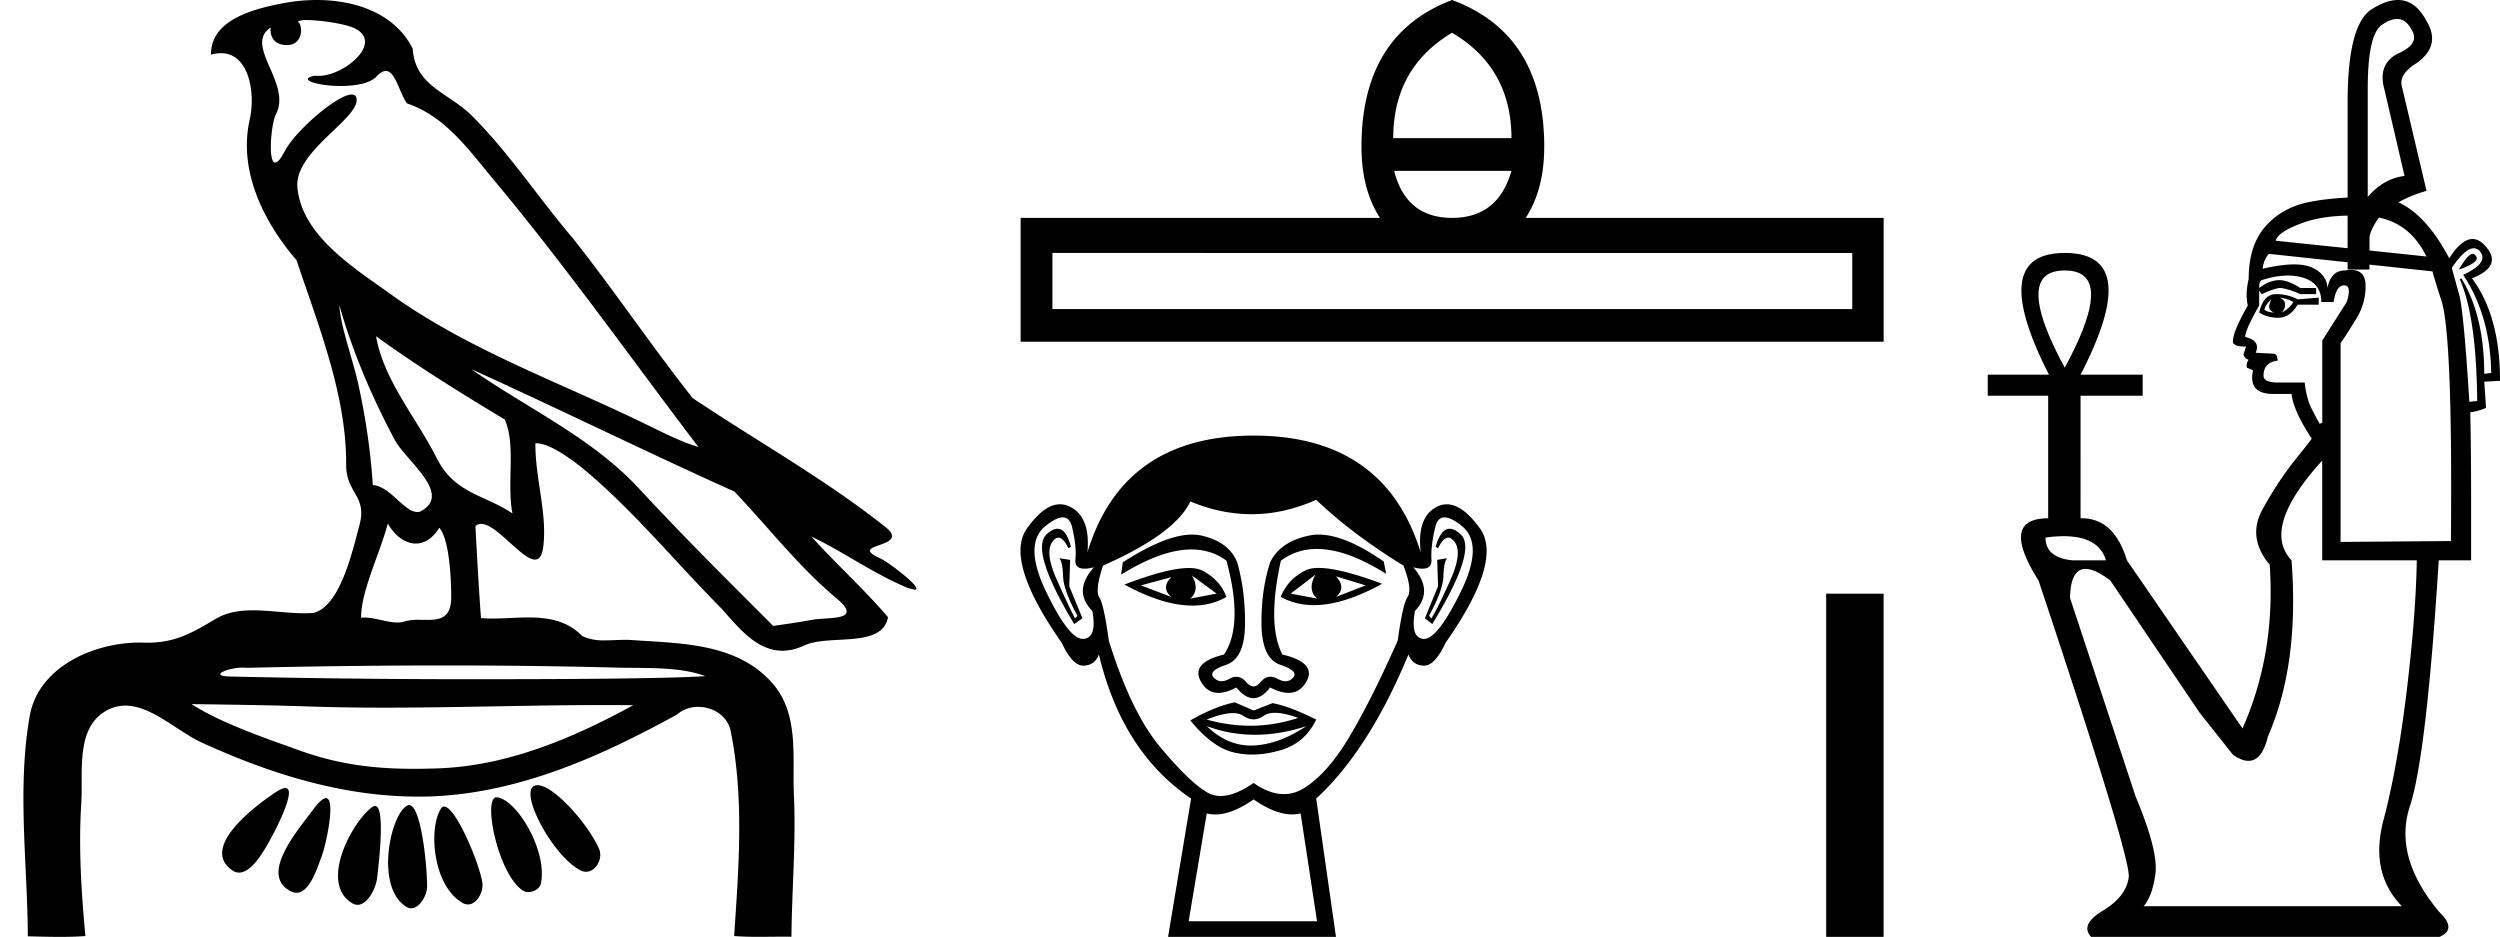 <svg xmlns="http://www.w3.org/2000/svg" width="48.032" height="18"><path d="M5.904.386c.221 0 .566.052.757.104.832.223-.005.968-.54.968a.513.513 0 0 1-.073-.005c-.353.074.06.199.502.199.272 0 .555-.047.681-.18.072-.077.131-.108.182-.108.185 0 .258.417.406.623.74.245 1.203.913 1.682 1.486 1.377 1.65 2.617 3.405 3.917 5.115-.357-.105-.743-.31-1.097-.48-1.62-.783-3.347-1.401-4.814-2.455-.732-.525-1.712-1.134-1.793-2.056-.061-.702 1.227-1.337 1.134-1.717-.011-.044-.043-.064-.09-.064-.274 0-1.077.688-1.288 1.09-.081.155-.14.217-.182.217-.146 0-.077-.757.014-.93.31-.589-.628-1.325-.1-1.664-.016.088.002.337.312.337.325 0 .305-.4.205-.453a.435.435 0 0 1 .185-.027zm.616 5.477c.254.9.626 1.766 1.065 2.59.217.405 1.13 1.049.485 1.377a.194.194 0 0 1-.052.007c-.257 0-.519-.495-.855-.517a12.843 12.843 0 0 0-.265-1.873c-.103-.505-.36-1.176-.378-1.584zm.705.597c.795.576 1.63 1.093 2.472 1.6.222.497.034 1.222.149 1.805-.538-.363-1.112-.378-1.457-1.066-.385-.766-1.019-1.494-1.164-2.34zm.226 3.6c.134.235.335.383.538.383.16 0 .32-.091.45-.304.186.205.23.926.23 1.325.002.411-.214.446-.465.446l-.155-.002a.93.93 0 0 0-.278.032.453.453 0 0 1-.138.02c-.197 0-.423-.095-.636-.095-.02 0-.04 0-.06.002.001-.52.36-1.225.514-1.808zm1.603-2.968c1.69.766 3.36 1.59 5.054 2.351.648.679 1.239 1.448 1.96 2.049.538.45-.155.358-.474.418-.244.046-.492.08-.738.116-.87-.87-1.745-1.738-2.58-2.641-.909-.982-2.145-1.538-3.222-2.293zm-.512 5.693c1.105 0 2.211.013 3.316.042.556.014 1.197-.023 1.695.164-.658.042-2.304.058-4.042.058a201.337 201.337 0 0 1-5.037-.05c-.51 0-.097-.173.188-.173a.55.55 0 0 1 .076.005c1.267-.03 2.535-.046 3.804-.046zm-4.862.743c.75.01 1.5.02 2.25.045.495.017.989.023 1.483.023 1.398 0 2.796-.05 4.192-.05.188 0 .375.001.562.003-1.161.634-2.421 1.17-3.766 1.214-.152.005-.3.008-.445.008-.76 0-1.443-.08-2.196-.351-.656-.236-1.506-.523-2.08-.892zm6.649 1.558a.144.144 0 0 0-.078.02c-.256.16.368 1.331.895 1.613.04.021.078.03.115.03.192 0 .33-.259.247-.445-.214-.48-.87-1.218-1.18-1.218zm-4.848.055c-.042 0-.105.026-.194.086-.432.29-1.443 1.067-.823 1.496a.22.22 0 0 0 .129.042c.224 0 .442-.354.556-.556.12-.21.574-1.068.332-1.068zm4.06.177c-.274 0 .026 1.476.502 1.79.031.022.07.031.109.031.106 0 .222-.069.242-.173.123-.637-.473-1.61-.846-1.647a.08.08 0 0 0-.008 0zm-3.278.017c-.05 0-.13.062-.244.216-.302.408-1.043 1.256-.436 1.571.04.021.078.03.114.03.254 0 .4-.478.49-.72.081-.222.268-1.097.076-1.097zm2.271.162c-.023 0-.043.012-.06.037-.245.368-.164 1.491.42 1.817a.196.196 0 0 0 .097.026c.172 0 .306-.25.276-.423-.07-.41-.517-1.457-.733-1.457zm-1.329-.011a.1.1 0 0 0-.058.023c-.391.291-1.017 1.466-.379 1.845.035.02.068.03.101.03.191 0 .35-.31.375-.504.04-.334.162-1.394-.039-1.394zm.655-.018a.08.08 0 0 0-.038.01c-.324.174-.62 1.573-.014 1.945a.175.175 0 0 0 .092.028c.164 0 .306-.252.306-.421-.002-.46-.123-1.562-.346-1.562zM6.082 0c-.205 0-.408.02-.598.054-.567.104-1.44.31-1.43.996a.711.711 0 0 1 .192-.028c.55 0 .663.789.553 1.27-.225.98.26 1.965.898 2.707.425 1.269.96 2.595.954 3.928-.003.556.408.592.256 1.158-.136.51-.373 1.566-.883 1.69a2.18 2.18 0 0 1-.182.007c-.323 0-.663-.056-.984-.056-.254 0-.497.036-.71.162-.444.264-.778.46-1.31.46l-.071-.001-.078-.002c-.895 0-1.953.472-2.118 1.411-.244 1.391-.044 2.827-.036 4.233.205.005.412.011.618.011.163 0 .325-.004.487-.016-.076-.844-.133-1.694-.079-2.539.039-.601-.113-1.44.465-1.781a.738.738 0 0 1 .383-.107c.506 0 1.005.499 1.472.712 1.306.596 2.697 1.036 4.147 1.036h.1c1.756-.025 3.375-.751 4.878-1.576a.616.616 0 0 1 .41-.148c.28 0 .562.17.622.463.262 1.292.154 2.632.067 3.94.157.012.315.015.473.015.156 0 .313-.003.47-.003.052 0 .105 0 .158.002.008-.911.089-1.823.047-2.733-.033-.721.107-1.55-.417-2.143-.68-.771-1.763-.76-2.704-.825a1.712 1.712 0 0 0-.117-.004c-.125 0-.257.01-.386.01a.973.973 0 0 1-.439-.08c-.294-.302-.66-.36-1.04-.36-.228 0-.462.021-.689.021a2.75 2.75 0 0 1-.22-.008c-.043-.588-.075-1.177-.107-1.766a.155.155 0 0 1 .111-.045c.294 0 .78.686 1.034.686.076 0 .13-.06.154-.217.094-.642-.155-1.343-.146-2.018h.016c.285 0 .766.368 1.053.617.898.779 1.67 1.717 2.513 2.566.334.38.681.803 1.163.803.13 0 .269-.031.42-.101.48-.223 1.5.065 1.609-.544-.462-.54-.994-1.018-1.47-1.547.58.274 1.144.678 1.747.941a.77.77 0 0 0 .24.078c.18 0-.489-.521-.668-.602-.665-.3.624-.188.098-.605-1.155-.915-2.466-1.648-3.699-2.473-.79-.998-1.506-2.067-2.3-3.068-.66-.774-1.221-1.636-1.941-2.356C8.625 1.783 7.975 1.66 7.93.937 7.588.252 6.82 0 6.082 0zm21.817.63q1.14.674 1.14 2.024h-2.271q0-1.35 1.13-2.025zm1.14 2.653q-.256.903-1.14.903-.885 0-1.113-.903zm6.548 1.578v1.077H20.22V4.86zM27.9 0q-1.742.657-1.742 2.818 0 .821.355 1.368h-6.904v2.38H36.19v-2.38h-6.877q.356-.547.356-1.368 0-2.161-1.77-2.818zm-5.395 11.089q-.206.205 0 .38l-.585-.222.585-.158zm3.163-.016l.57.174-.57.221q.205-.174 0-.395zm-2.768-.016l.475.348-.506.095q.19-.174.031-.443zm2.373-.016q-.159.285.031.459l-.506-.095.475-.364zm.066-.13q-.166 0-.264.051-.34.174-.467.506.284.158.636.158.567 0 1.31-.41-.81-.304-1.215-.304zm-2.498.002q-.409 0-1.238.318.742.404 1.307.404.364 0 .654-.167-.126-.332-.466-.506-.096-.049-.257-.049zm-2.523-.754q-.093 0-.21.107-.323.3.53 1.724l.159-.11-.253-.617.016-.506-.206-.032q.063.08.071.348.008.269.277.76l-.048.047q-.11-.206-.347-.736-.238-.53-.087-.735.057-.079.116-.079.094 0 .192.205l.047-.031q-.09-.345-.257-.345zm7.535 0q-.17 0-.271.345l.047.031q.098-.205.195-.205.06 0 .121.079.158.205-.079.735t-.364.736l-.047-.048q.269-.49.277-.759.008-.269.07-.348l-.189.032.016.506-.253.617.142.11q.87-1.423.546-1.724-.116-.107-.211-.107zm-7.434-.219q.135 0 .18.192.087.372.063.617-.017.177.176.177.074 0 .18-.027-.41.459-.031.838.095.522-.174.538h-.01q-.267 0-.702-.902-.443-.917-.016-1.265.207-.168.334-.168zm7.335 0q.127 0 .334.168.427.348-.024 1.265-.443.902-.703.902h-.009q-.26-.016-.166-.538.364-.38-.032-.838.102.027.174.027.186 0 .174-.177-.015-.245.072-.617.045-.192.18-.192zm-2.42.331q-.099 0-.188.02-.554.118-.743.513-.174.538-.166 1.194.008.656.363.775.356.119.245.245-.06.07-.146.07-.069 0-.154-.046-.073-.04-.137-.04-.104 0-.187.103-.067.083-.137.083-.069 0-.14-.083-.088-.102-.19-.102-.065 0-.134.039-.082.046-.15.046-.085 0-.15-.07-.12-.126.237-.245.355-.119.363-.767.008-.648-.15-1.202-.158-.395-.688-.514-.084-.019-.178-.019-.507 0-1.332.533l-.032.237q.778-.484 1.351-.484.382 0 .673.216.333 1.233-.047 1.802-.648.159-.443.522.121.215.336.215.15 0 .344-.104.166.206.328.206.163 0 .32-.206.202.104.355.104.22 0 .342-.215.205-.363-.46-.522-.3-.569-.03-1.802.302-.226.693-.226.57 0 1.33.479l-.047-.238q-.743-.517-1.252-.517zm-.838 3.424q.177 0 .444.098-.452.15-.917.15-.414 0-.838-.118.306-.124.5-.124.126 0 .204.053.099.067.195.067.097 0 .192-.067.083-.059.22-.059zm-1.311.256q.45.166.929.166.478 0 .985-.166-.522.348-1.013.372l-.055.001q-.458 0-.846-.373zm.538-.458q-.38.079-.854.348.427.522.838.616.17.04.35.04.257 0 .535-.08.475-.134.696-.592-.506-.253-.838-.316l-.364.142-.363-.158zm1.565-3.89q.696.663 1.677 1.264.174.459.079.601-.095.143-.19.839-.49 1.107-.91 1.818-.418.712-.87 1.005-.195.127-.408.127-.276 0-.58-.214-.364.25-.635.25-.142 0-.258-.069-.34-.197-.902-.87-.561-.672-.988-2.047-.095-.696-.182-.83-.087-.135.071-.61 1.392-.616 1.677-1.233.59.245 1.177.245.623 0 1.242-.277zm-1.202 5.756q.414.288.739.288.084 0 .163-.02l.316 2.073h-2.467l.348-2.072q.078.02.163.02.324 0 .738-.29zm0-6.99q-2.514 0-3.194 2.245.063-.68-.332-.877-.096-.048-.195-.048-.306 0-.636.467-.435.617.672 2.198.202.435.412.435h.008q.213-.008.292-.214.443 1.867 1.771 2.768L22.442 18h3.226l-.38-2.657q1.012-.933 1.772-2.768.079.206.292.214h.008q.21 0 .411-.435 1.107-1.581.665-2.198-.336-.467-.64-.467-.097 0-.19.048-.388.197-.31.877-.695-2.245-3.21-2.245zm11 3.037V18h1.103v-6.594zM46.053.364q.171 0 .28.206.168.27-.253.454-.404.202-.27.69l.388 1.666q-.404.05-.707.403V1.697q0-1.06.286-1.228.154-.105.276-.105zm-.949 3.779v.626l-1.38-.144q.034-.169.522-.345.356-.129.858-.137zm.604.038q.607.125.91.747l-1.093-.115v-.239q0-.118.151-.353l.032-.04zm1.801.696q-.091 0-.268.303.437-.152.32-.27-.022-.033-.052-.033zm-3.869.875q-.05.1-.042.16.009.059.093.092-.101 0-.185-.05.017-.101.134-.202zm.152-.034q.151.017.27.084-.068.118-.22.202.068-.084.06-.168-.01-.084-.11-.118zm-.067-.067q-.236 0-.32.353.151.101.37.101t.37-.252h.404v-.135l-.404.034q-.185-.101-.42-.101zm-4.055-.454q1.01 0 0 1.867-1.01-1.867 0-1.867zm7.858-.427q.065 0 .117.057.185.218-.32.454.522.79.538 1.884l-.134.017q0-1.11-.438-1.834l-.033.017q.32.707.336 2.339l-.151.016q-.101-1.632-.185-2.019l-.152-.555q.255-.376.422-.376zm-3.57.524q.164 0 .305.046.336.11.336.462h.236q.05-.32.202-.32.151 0 .05.32l-.47.74v1.582l-.051.017q-.067-.118-.16-.303t-.126-.488h-.505q-.286 0-.286-.134 0-.253.27-.286 0-.135-.085-.135l-.336-.017q.1-.235-.202-.303 0-.134.269-.605v-.286l.05.067q.22-.101.337-.118.134 0 .404.118h.303v-.118h-.303q-.236-.151-.404-.151-.185 0-.387.151 0-.134.05-.151.274-.088.502-.088zm-.368-.417l1.514.162v.14h.42v-.095l1.212.13q.017.084.168.555.22.656.185 4.626l-2.12.017V6.593q.118-.168.303-.471.185-.303.177-.648-.007-.288-.279-.288-.053 0-.116.01-.27 0-.337.337-.017-.269-.303-.395-.13-.058-.336-.058-.248 0-.606.083.017-.168.118-.286zm-3.942 5.425q.676 0 .813.464h-.64q-.521-.05-.521-.438.189-.026.348-.026zm4.968-1.454v1.918h1.817q-.017 1.043-.193 2.506-.177 1.464-.446 2.482-.27 1.018.353 1.657h-4.963q.168-.185.227-.622.06-.438-.378-1.48l-1.262-3.82q.01-.558.3-.558.181 0 .474.222l1.716 2.54.64.808q.167.117.298.117.262 0 .374-.47.606-1.38.454-3.382-.588-.623.59-1.918zM46.071 0q-.228 0-.513.183-.454.303-.454 1.783v1.83q-.466.024-.79.097-.488.11-.8.47-.311.363-.311 1.002-.067.27-.017.505-.286.504-.286.69 0 .1.253.1l-.05.152q.033.084.1.1-.05.068-.034.152l.118.05q-.1.455.387.455h.353q.034.32.387.858-.016.034-.328.42-.31.388-.614.934-.303.547.135 1.069.118 1.699-.522 3.146l-2.22-3.23q-.248-.808-.867-.808h-.025V7.603h1.194v-.404h-1.194q1.211-2.339-.303-2.339-1.497 0-.303 2.339H38.19v.404h1.161v2.355q-.942 0-.185 1.195 1.784 5.35 1.733 5.703-.05.37-.496.64-.446.268-.227.504h6.696q.336-.151 0-.471-.892-1.06-.572-2.036.32-.976.555-4.727h.622v-1.11q0-1.01-.016-1.734.134-.017.302-.084l-.033-.505.303-.016q0-1.245-.539-1.969.59-.235.27-.606-.125-.15-.26-.15-.211 0-.447.37-.439-.83-.977-1.075.226-.127.54-.221l-.472-2.002q-.067-.236.286-.455.471-.336.185-.807Q46.408 0 46.071 0z"/></svg>